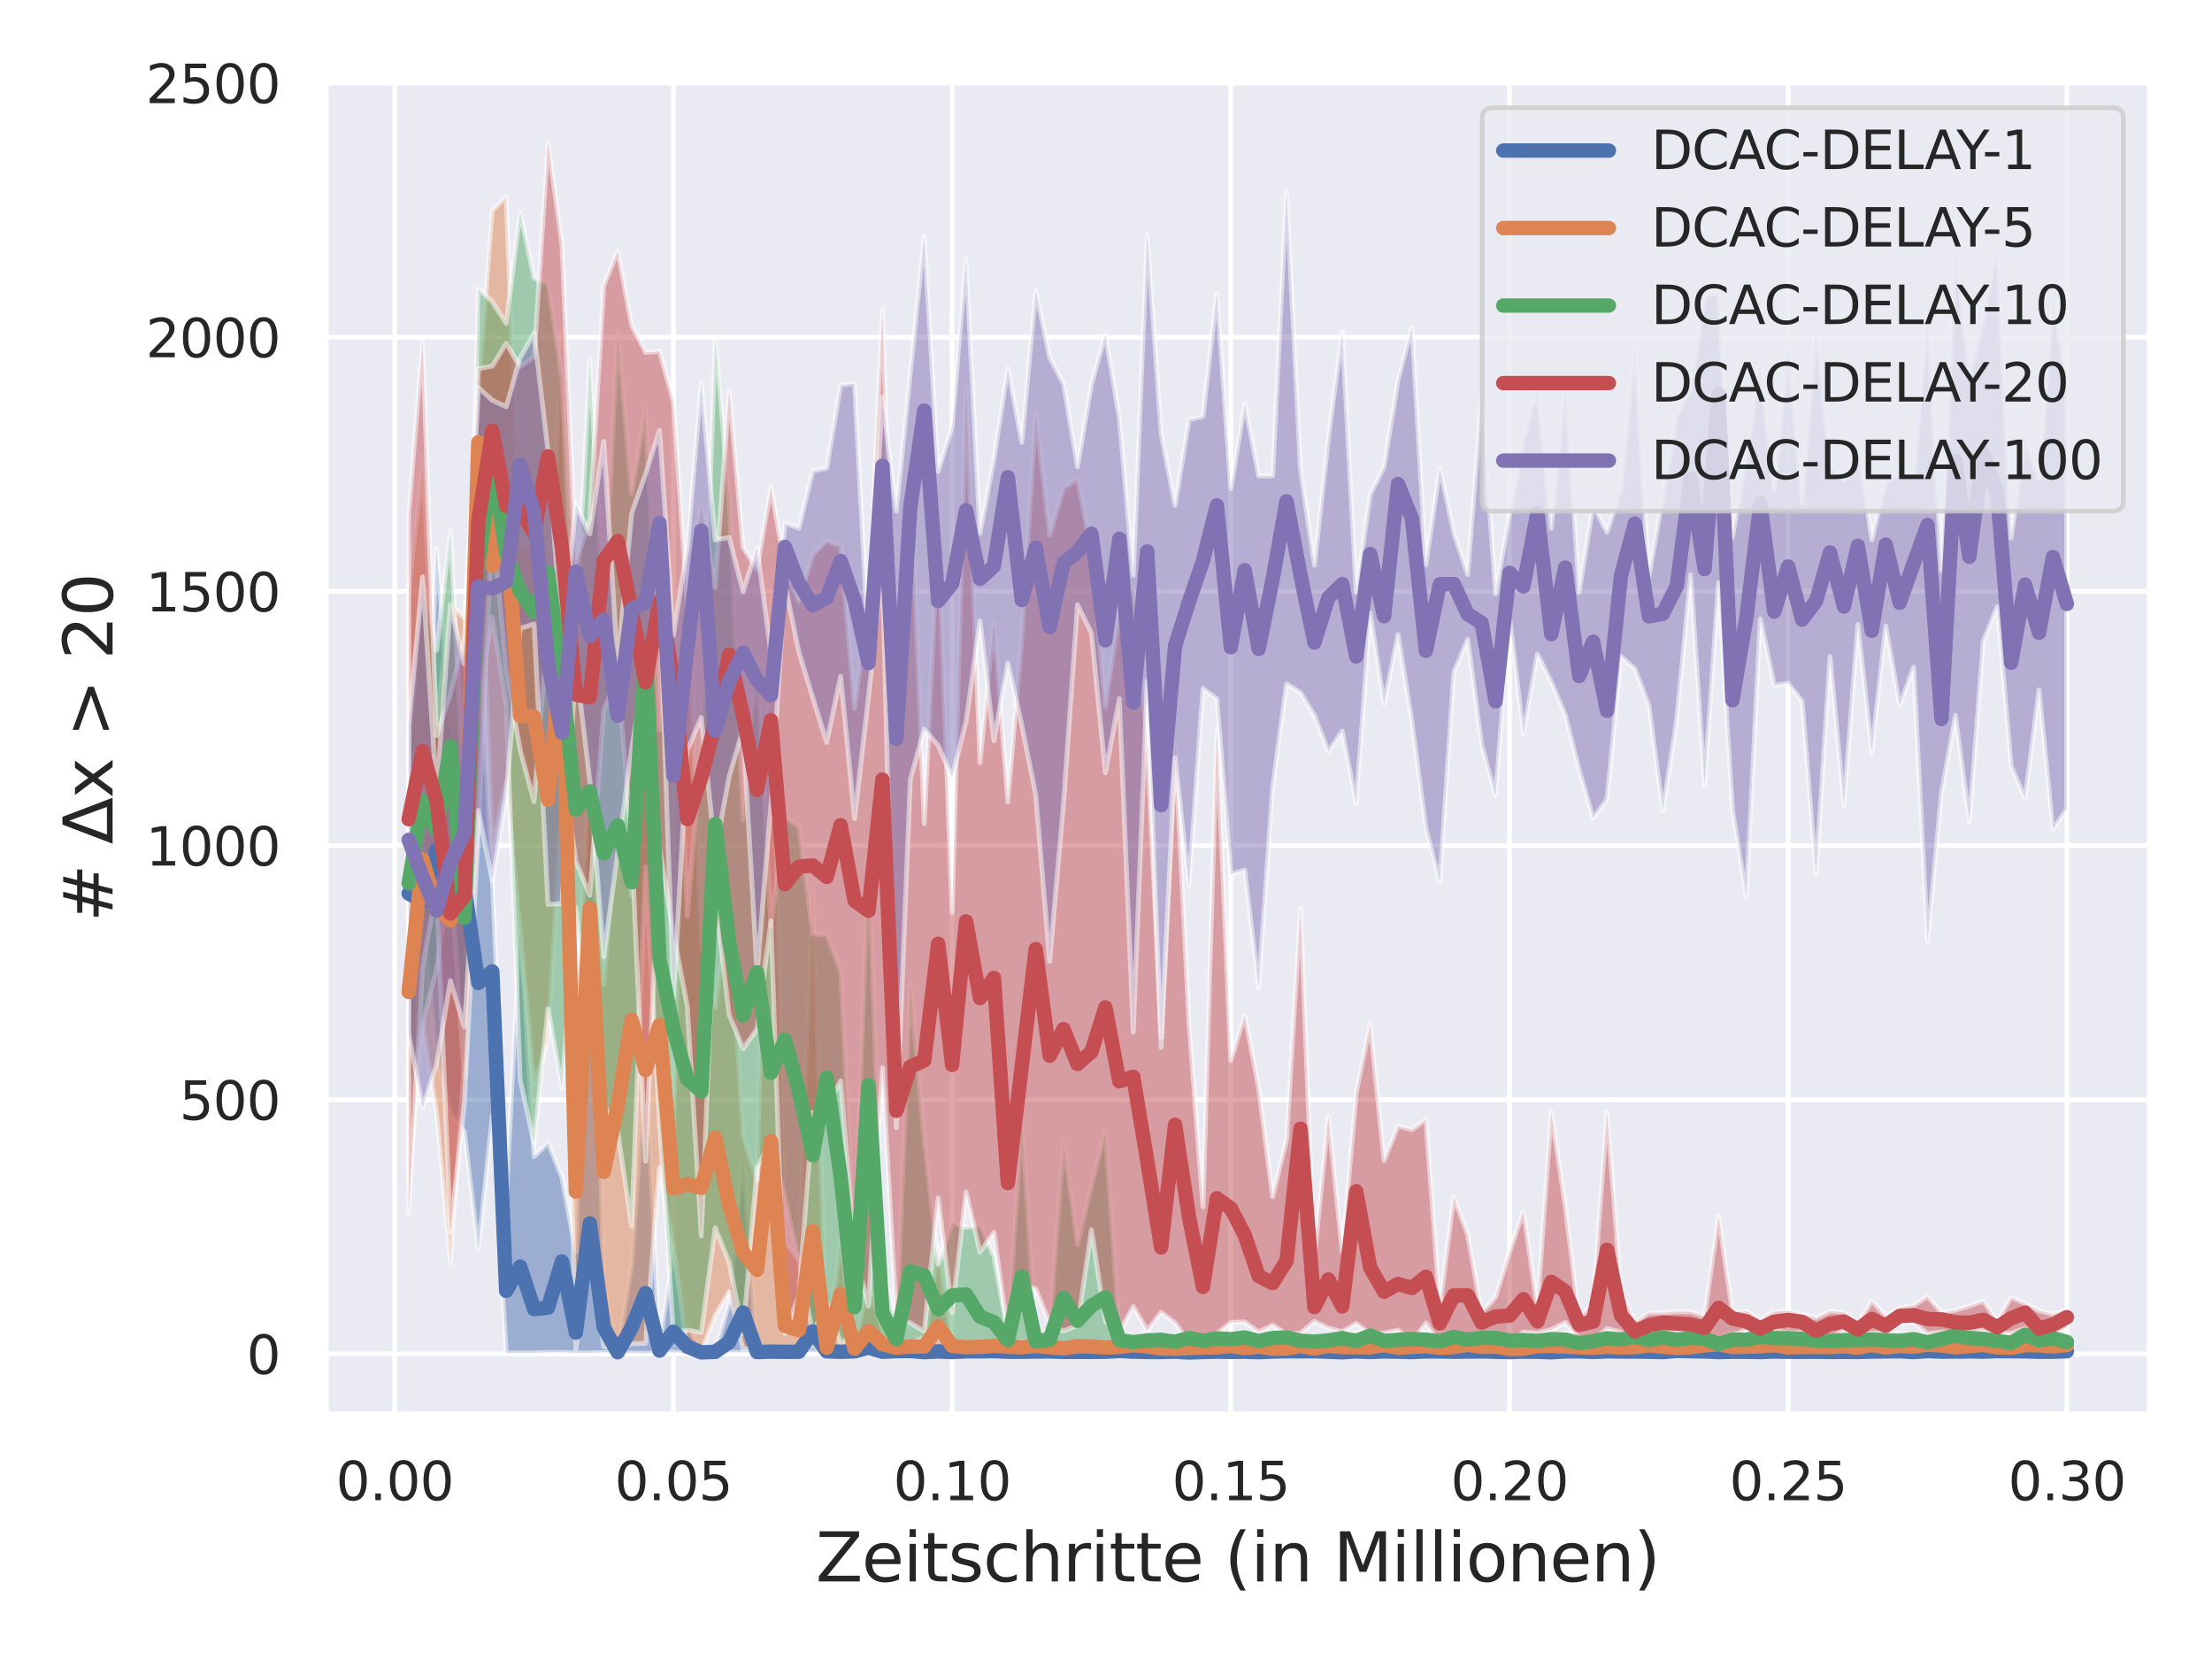<?xml version="1.0" encoding="utf-8" standalone="no"?>
<!DOCTYPE svg PUBLIC "-//W3C//DTD SVG 1.1//EN"
  "http://www.w3.org/Graphics/SVG/1.1/DTD/svg11.dtd">
<svg xmlns:xlink="http://www.w3.org/1999/xlink" width="460.8pt" height="345.6pt" viewBox="0 0 460.8 345.6" xmlns="http://www.w3.org/2000/svg" version="1.1">
 <defs>
  <style type="text/css">*{stroke-linejoin: round; stroke-linecap: butt}</style>
 </defs>
 <g id="figure_1">
  <g id="patch_1">
   <path d="M 0 345.6 
L 460.8 345.6 
L 460.8 0 
L 0 0 
z
" style="fill: #ffffff"/>
  </g>
  <g id="axes_1">
   <g id="patch_2">
    <path d="M 67.86 294.66 
L 447.84 294.66 
L 447.84 16.955 
L 67.86 16.955 
z
" style="fill: #eaeaf2"/>
   </g>
   <g id="matplotlib.axis_1">
    <g id="xtick_1">
     <g id="line2d_1">
      <path d="M 82.229 294.66 
L 82.229 16.955 
" clip-path="url(#p59953dfd47)" style="fill: none; stroke: #ffffff; stroke-linecap: round"/>
     </g>
     <g id="text_1">
      <!-- 0.00 -->
      <g style="fill: #262626" transform="translate(69.983 312.518)scale(0.11 -0.11)">
       <defs>
        <path id="DejaVuSans-30" d="M 2034 4250 
Q 1547 4250 1301 3770 
Q 1056 3291 1056 2328 
Q 1056 1369 1301 889 
Q 1547 409 2034 409 
Q 2525 409 2770 889 
Q 3016 1369 3016 2328 
Q 3016 3291 2770 3770 
Q 2525 4250 2034 4250 
z
M 2034 4750 
Q 2819 4750 3233 4129 
Q 3647 3509 3647 2328 
Q 3647 1150 3233 529 
Q 2819 -91 2034 -91 
Q 1250 -91 836 529 
Q 422 1150 422 2328 
Q 422 3509 836 4129 
Q 1250 4750 2034 4750 
z
" transform="scale(0.016)"/>
        <path id="DejaVuSans-2e" d="M 684 794 
L 1344 794 
L 1344 0 
L 684 0 
L 684 794 
z
" transform="scale(0.016)"/>
       </defs>
       <use xlink:href="#DejaVuSans-30"/>
       <use xlink:href="#DejaVuSans-2e" x="63.623"/>
       <use xlink:href="#DejaVuSans-30" x="95.41"/>
       <use xlink:href="#DejaVuSans-30" x="159.033"/>
      </g>
     </g>
    </g>
    <g id="xtick_2">
     <g id="line2d_2">
      <path d="M 140.286 294.66 
L 140.286 16.955 
" clip-path="url(#p59953dfd47)" style="fill: none; stroke: #ffffff; stroke-linecap: round"/>
     </g>
     <g id="text_2">
      <!-- 0.05 -->
      <g style="fill: #262626" transform="translate(128.039 312.518)scale(0.11 -0.11)">
       <defs>
        <path id="DejaVuSans-35" d="M 691 4666 
L 3169 4666 
L 3169 4134 
L 1269 4134 
L 1269 2991 
Q 1406 3038 1543 3061 
Q 1681 3084 1819 3084 
Q 2600 3084 3056 2656 
Q 3513 2228 3513 1497 
Q 3513 744 3044 326 
Q 2575 -91 1722 -91 
Q 1428 -91 1123 -41 
Q 819 9 494 109 
L 494 744 
Q 775 591 1075 516 
Q 1375 441 1709 441 
Q 2250 441 2565 725 
Q 2881 1009 2881 1497 
Q 2881 1984 2565 2268 
Q 2250 2553 1709 2553 
Q 1456 2553 1204 2497 
Q 953 2441 691 2322 
L 691 4666 
z
" transform="scale(0.016)"/>
       </defs>
       <use xlink:href="#DejaVuSans-30"/>
       <use xlink:href="#DejaVuSans-2e" x="63.623"/>
       <use xlink:href="#DejaVuSans-30" x="95.41"/>
       <use xlink:href="#DejaVuSans-35" x="159.033"/>
      </g>
     </g>
    </g>
    <g id="xtick_3">
     <g id="line2d_3">
      <path d="M 198.342 294.66 
L 198.342 16.955 
" clip-path="url(#p59953dfd47)" style="fill: none; stroke: #ffffff; stroke-linecap: round"/>
     </g>
     <g id="text_3">
      <!-- 0.10 -->
      <g style="fill: #262626" transform="translate(186.096 312.518)scale(0.11 -0.11)">
       <defs>
        <path id="DejaVuSans-31" d="M 794 531 
L 1825 531 
L 1825 4091 
L 703 3866 
L 703 4441 
L 1819 4666 
L 2450 4666 
L 2450 531 
L 3481 531 
L 3481 0 
L 794 0 
L 794 531 
z
" transform="scale(0.016)"/>
       </defs>
       <use xlink:href="#DejaVuSans-30"/>
       <use xlink:href="#DejaVuSans-2e" x="63.623"/>
       <use xlink:href="#DejaVuSans-31" x="95.41"/>
       <use xlink:href="#DejaVuSans-30" x="159.033"/>
      </g>
     </g>
    </g>
    <g id="xtick_4">
     <g id="line2d_4">
      <path d="M 256.399 294.66 
L 256.399 16.955 
" clip-path="url(#p59953dfd47)" style="fill: none; stroke: #ffffff; stroke-linecap: round"/>
     </g>
     <g id="text_4">
      <!-- 0.15 -->
      <g style="fill: #262626" transform="translate(244.152 312.518)scale(0.11 -0.11)">
       <use xlink:href="#DejaVuSans-30"/>
       <use xlink:href="#DejaVuSans-2e" x="63.623"/>
       <use xlink:href="#DejaVuSans-31" x="95.41"/>
       <use xlink:href="#DejaVuSans-35" x="159.033"/>
      </g>
     </g>
    </g>
    <g id="xtick_5">
     <g id="line2d_5">
      <path d="M 314.455 294.66 
L 314.455 16.955 
" clip-path="url(#p59953dfd47)" style="fill: none; stroke: #ffffff; stroke-linecap: round"/>
     </g>
     <g id="text_5">
      <!-- 0.20 -->
      <g style="fill: #262626" transform="translate(302.209 312.518)scale(0.11 -0.11)">
       <defs>
        <path id="DejaVuSans-32" d="M 1228 531 
L 3431 531 
L 3431 0 
L 469 0 
L 469 531 
Q 828 903 1448 1529 
Q 2069 2156 2228 2338 
Q 2531 2678 2651 2914 
Q 2772 3150 2772 3378 
Q 2772 3750 2511 3984 
Q 2250 4219 1831 4219 
Q 1534 4219 1204 4116 
Q 875 4013 500 3803 
L 500 4441 
Q 881 4594 1212 4672 
Q 1544 4750 1819 4750 
Q 2544 4750 2975 4387 
Q 3406 4025 3406 3419 
Q 3406 3131 3298 2873 
Q 3191 2616 2906 2266 
Q 2828 2175 2409 1742 
Q 1991 1309 1228 531 
z
" transform="scale(0.016)"/>
       </defs>
       <use xlink:href="#DejaVuSans-30"/>
       <use xlink:href="#DejaVuSans-2e" x="63.623"/>
       <use xlink:href="#DejaVuSans-32" x="95.41"/>
       <use xlink:href="#DejaVuSans-30" x="159.033"/>
      </g>
     </g>
    </g>
    <g id="xtick_6">
     <g id="line2d_6">
      <path d="M 372.512 294.66 
L 372.512 16.955 
" clip-path="url(#p59953dfd47)" style="fill: none; stroke: #ffffff; stroke-linecap: round"/>
     </g>
     <g id="text_6">
      <!-- 0.25 -->
      <g style="fill: #262626" transform="translate(360.266 312.518)scale(0.11 -0.11)">
       <use xlink:href="#DejaVuSans-30"/>
       <use xlink:href="#DejaVuSans-2e" x="63.623"/>
       <use xlink:href="#DejaVuSans-32" x="95.41"/>
       <use xlink:href="#DejaVuSans-35" x="159.033"/>
      </g>
     </g>
    </g>
    <g id="xtick_7">
     <g id="line2d_7">
      <path d="M 430.568 294.66 
L 430.568 16.955 
" clip-path="url(#p59953dfd47)" style="fill: none; stroke: #ffffff; stroke-linecap: round"/>
     </g>
     <g id="text_7">
      <!-- 0.30 -->
      <g style="fill: #262626" transform="translate(418.322 312.518)scale(0.11 -0.11)">
       <defs>
        <path id="DejaVuSans-33" d="M 2597 2516 
Q 3050 2419 3304 2112 
Q 3559 1806 3559 1356 
Q 3559 666 3084 287 
Q 2609 -91 1734 -91 
Q 1441 -91 1130 -33 
Q 819 25 488 141 
L 488 750 
Q 750 597 1062 519 
Q 1375 441 1716 441 
Q 2309 441 2620 675 
Q 2931 909 2931 1356 
Q 2931 1769 2642 2001 
Q 2353 2234 1838 2234 
L 1294 2234 
L 1294 2753 
L 1863 2753 
Q 2328 2753 2575 2939 
Q 2822 3125 2822 3475 
Q 2822 3834 2567 4026 
Q 2313 4219 1838 4219 
Q 1578 4219 1281 4162 
Q 984 4106 628 3988 
L 628 4550 
Q 988 4650 1302 4700 
Q 1616 4750 1894 4750 
Q 2613 4750 3031 4423 
Q 3450 4097 3450 3541 
Q 3450 3153 3228 2886 
Q 3006 2619 2597 2516 
z
" transform="scale(0.016)"/>
       </defs>
       <use xlink:href="#DejaVuSans-30"/>
       <use xlink:href="#DejaVuSans-2e" x="63.623"/>
       <use xlink:href="#DejaVuSans-33" x="95.41"/>
       <use xlink:href="#DejaVuSans-30" x="159.033"/>
      </g>
     </g>
    </g>
    <g id="text_8">
     <!-- Zeitschritte (in Millionen) -->
     <g style="fill: #262626" transform="translate(169.935 329.444)scale(0.14 -0.14)">
      <defs>
       <path id="DejaVuSans-5a" d="M 359 4666 
L 4025 4666 
L 4025 4184 
L 1075 531 
L 4097 531 
L 4097 0 
L 288 0 
L 288 481 
L 3238 4134 
L 359 4134 
L 359 4666 
z
" transform="scale(0.016)"/>
       <path id="DejaVuSans-65" d="M 3597 1894 
L 3597 1613 
L 953 1613 
Q 991 1019 1311 708 
Q 1631 397 2203 397 
Q 2534 397 2845 478 
Q 3156 559 3463 722 
L 3463 178 
Q 3153 47 2828 -22 
Q 2503 -91 2169 -91 
Q 1331 -91 842 396 
Q 353 884 353 1716 
Q 353 2575 817 3079 
Q 1281 3584 2069 3584 
Q 2775 3584 3186 3129 
Q 3597 2675 3597 1894 
z
M 3022 2063 
Q 3016 2534 2758 2815 
Q 2500 3097 2075 3097 
Q 1594 3097 1305 2825 
Q 1016 2553 972 2059 
L 3022 2063 
z
" transform="scale(0.016)"/>
       <path id="DejaVuSans-69" d="M 603 3500 
L 1178 3500 
L 1178 0 
L 603 0 
L 603 3500 
z
M 603 4863 
L 1178 4863 
L 1178 4134 
L 603 4134 
L 603 4863 
z
" transform="scale(0.016)"/>
       <path id="DejaVuSans-74" d="M 1172 4494 
L 1172 3500 
L 2356 3500 
L 2356 3053 
L 1172 3053 
L 1172 1153 
Q 1172 725 1289 603 
Q 1406 481 1766 481 
L 2356 481 
L 2356 0 
L 1766 0 
Q 1100 0 847 248 
Q 594 497 594 1153 
L 594 3053 
L 172 3053 
L 172 3500 
L 594 3500 
L 594 4494 
L 1172 4494 
z
" transform="scale(0.016)"/>
       <path id="DejaVuSans-73" d="M 2834 3397 
L 2834 2853 
Q 2591 2978 2328 3040 
Q 2066 3103 1784 3103 
Q 1356 3103 1142 2972 
Q 928 2841 928 2578 
Q 928 2378 1081 2264 
Q 1234 2150 1697 2047 
L 1894 2003 
Q 2506 1872 2764 1633 
Q 3022 1394 3022 966 
Q 3022 478 2636 193 
Q 2250 -91 1575 -91 
Q 1294 -91 989 -36 
Q 684 19 347 128 
L 347 722 
Q 666 556 975 473 
Q 1284 391 1588 391 
Q 1994 391 2212 530 
Q 2431 669 2431 922 
Q 2431 1156 2273 1281 
Q 2116 1406 1581 1522 
L 1381 1569 
Q 847 1681 609 1914 
Q 372 2147 372 2553 
Q 372 3047 722 3315 
Q 1072 3584 1716 3584 
Q 2034 3584 2315 3537 
Q 2597 3491 2834 3397 
z
" transform="scale(0.016)"/>
       <path id="DejaVuSans-63" d="M 3122 3366 
L 3122 2828 
Q 2878 2963 2633 3030 
Q 2388 3097 2138 3097 
Q 1578 3097 1268 2742 
Q 959 2388 959 1747 
Q 959 1106 1268 751 
Q 1578 397 2138 397 
Q 2388 397 2633 464 
Q 2878 531 3122 666 
L 3122 134 
Q 2881 22 2623 -34 
Q 2366 -91 2075 -91 
Q 1284 -91 818 406 
Q 353 903 353 1747 
Q 353 2603 823 3093 
Q 1294 3584 2113 3584 
Q 2378 3584 2631 3529 
Q 2884 3475 3122 3366 
z
" transform="scale(0.016)"/>
       <path id="DejaVuSans-68" d="M 3513 2113 
L 3513 0 
L 2938 0 
L 2938 2094 
Q 2938 2591 2744 2837 
Q 2550 3084 2163 3084 
Q 1697 3084 1428 2787 
Q 1159 2491 1159 1978 
L 1159 0 
L 581 0 
L 581 4863 
L 1159 4863 
L 1159 2956 
Q 1366 3272 1645 3428 
Q 1925 3584 2291 3584 
Q 2894 3584 3203 3211 
Q 3513 2838 3513 2113 
z
" transform="scale(0.016)"/>
       <path id="DejaVuSans-72" d="M 2631 2963 
Q 2534 3019 2420 3045 
Q 2306 3072 2169 3072 
Q 1681 3072 1420 2755 
Q 1159 2438 1159 1844 
L 1159 0 
L 581 0 
L 581 3500 
L 1159 3500 
L 1159 2956 
Q 1341 3275 1631 3429 
Q 1922 3584 2338 3584 
Q 2397 3584 2469 3576 
Q 2541 3569 2628 3553 
L 2631 2963 
z
" transform="scale(0.016)"/>
       <path id="DejaVuSans-20" transform="scale(0.016)"/>
       <path id="DejaVuSans-28" d="M 1984 4856 
Q 1566 4138 1362 3434 
Q 1159 2731 1159 2009 
Q 1159 1288 1364 580 
Q 1569 -128 1984 -844 
L 1484 -844 
Q 1016 -109 783 600 
Q 550 1309 550 2009 
Q 550 2706 781 3412 
Q 1013 4119 1484 4856 
L 1984 4856 
z
" transform="scale(0.016)"/>
       <path id="DejaVuSans-6e" d="M 3513 2113 
L 3513 0 
L 2938 0 
L 2938 2094 
Q 2938 2591 2744 2837 
Q 2550 3084 2163 3084 
Q 1697 3084 1428 2787 
Q 1159 2491 1159 1978 
L 1159 0 
L 581 0 
L 581 3500 
L 1159 3500 
L 1159 2956 
Q 1366 3272 1645 3428 
Q 1925 3584 2291 3584 
Q 2894 3584 3203 3211 
Q 3513 2838 3513 2113 
z
" transform="scale(0.016)"/>
       <path id="DejaVuSans-4d" d="M 628 4666 
L 1569 4666 
L 2759 1491 
L 3956 4666 
L 4897 4666 
L 4897 0 
L 4281 0 
L 4281 4097 
L 3078 897 
L 2444 897 
L 1241 4097 
L 1241 0 
L 628 0 
L 628 4666 
z
" transform="scale(0.016)"/>
       <path id="DejaVuSans-6c" d="M 603 4863 
L 1178 4863 
L 1178 0 
L 603 0 
L 603 4863 
z
" transform="scale(0.016)"/>
       <path id="DejaVuSans-6f" d="M 1959 3097 
Q 1497 3097 1228 2736 
Q 959 2375 959 1747 
Q 959 1119 1226 758 
Q 1494 397 1959 397 
Q 2419 397 2687 759 
Q 2956 1122 2956 1747 
Q 2956 2369 2687 2733 
Q 2419 3097 1959 3097 
z
M 1959 3584 
Q 2709 3584 3137 3096 
Q 3566 2609 3566 1747 
Q 3566 888 3137 398 
Q 2709 -91 1959 -91 
Q 1206 -91 779 398 
Q 353 888 353 1747 
Q 353 2609 779 3096 
Q 1206 3584 1959 3584 
z
" transform="scale(0.016)"/>
       <path id="DejaVuSans-29" d="M 513 4856 
L 1013 4856 
Q 1481 4119 1714 3412 
Q 1947 2706 1947 2009 
Q 1947 1309 1714 600 
Q 1481 -109 1013 -844 
L 513 -844 
Q 928 -128 1133 580 
Q 1338 1288 1338 2009 
Q 1338 2731 1133 3434 
Q 928 4138 513 4856 
z
" transform="scale(0.016)"/>
      </defs>
      <use xlink:href="#DejaVuSans-5a"/>
      <use xlink:href="#DejaVuSans-65" x="68.506"/>
      <use xlink:href="#DejaVuSans-69" x="130.029"/>
      <use xlink:href="#DejaVuSans-74" x="157.812"/>
      <use xlink:href="#DejaVuSans-73" x="197.021"/>
      <use xlink:href="#DejaVuSans-63" x="249.121"/>
      <use xlink:href="#DejaVuSans-68" x="304.102"/>
      <use xlink:href="#DejaVuSans-72" x="367.48"/>
      <use xlink:href="#DejaVuSans-69" x="408.594"/>
      <use xlink:href="#DejaVuSans-74" x="436.377"/>
      <use xlink:href="#DejaVuSans-74" x="475.586"/>
      <use xlink:href="#DejaVuSans-65" x="514.795"/>
      <use xlink:href="#DejaVuSans-20" x="576.318"/>
      <use xlink:href="#DejaVuSans-28" x="608.105"/>
      <use xlink:href="#DejaVuSans-69" x="647.119"/>
      <use xlink:href="#DejaVuSans-6e" x="674.902"/>
      <use xlink:href="#DejaVuSans-20" x="738.281"/>
      <use xlink:href="#DejaVuSans-4d" x="770.068"/>
      <use xlink:href="#DejaVuSans-69" x="856.348"/>
      <use xlink:href="#DejaVuSans-6c" x="884.131"/>
      <use xlink:href="#DejaVuSans-6c" x="911.914"/>
      <use xlink:href="#DejaVuSans-69" x="939.697"/>
      <use xlink:href="#DejaVuSans-6f" x="967.48"/>
      <use xlink:href="#DejaVuSans-6e" x="1028.662"/>
      <use xlink:href="#DejaVuSans-65" x="1092.041"/>
      <use xlink:href="#DejaVuSans-6e" x="1153.564"/>
      <use xlink:href="#DejaVuSans-29" x="1216.943"/>
     </g>
    </g>
   </g>
   <g id="matplotlib.axis_2">
    <g id="ytick_1">
     <g id="line2d_8">
      <path d="M 67.86 282.037 
L 447.84 282.037 
" clip-path="url(#p59953dfd47)" style="fill: none; stroke: #ffffff; stroke-linecap: round"/>
     </g>
     <g id="text_9">
      <!-- 0 -->
      <g style="fill: #262626" transform="translate(51.361 286.216)scale(0.11 -0.11)">
       <use xlink:href="#DejaVuSans-30"/>
      </g>
     </g>
    </g>
    <g id="ytick_2">
     <g id="line2d_9">
      <path d="M 67.86 229.088 
L 447.84 229.088 
" clip-path="url(#p59953dfd47)" style="fill: none; stroke: #ffffff; stroke-linecap: round"/>
     </g>
     <g id="text_10">
      <!-- 500 -->
      <g style="fill: #262626" transform="translate(37.364 233.268)scale(0.11 -0.11)">
       <use xlink:href="#DejaVuSans-35"/>
       <use xlink:href="#DejaVuSans-30" x="63.623"/>
       <use xlink:href="#DejaVuSans-30" x="127.246"/>
      </g>
     </g>
    </g>
    <g id="ytick_3">
     <g id="line2d_10">
      <path d="M 67.86 176.14 
L 447.84 176.14 
" clip-path="url(#p59953dfd47)" style="fill: none; stroke: #ffffff; stroke-linecap: round"/>
     </g>
     <g id="text_11">
      <!-- 1000 -->
      <g style="fill: #262626" transform="translate(30.365 180.319)scale(0.11 -0.11)">
       <use xlink:href="#DejaVuSans-31"/>
       <use xlink:href="#DejaVuSans-30" x="63.623"/>
       <use xlink:href="#DejaVuSans-30" x="127.246"/>
       <use xlink:href="#DejaVuSans-30" x="190.869"/>
      </g>
     </g>
    </g>
    <g id="ytick_4">
     <g id="line2d_11">
      <path d="M 67.86 123.191 
L 447.84 123.191 
" clip-path="url(#p59953dfd47)" style="fill: none; stroke: #ffffff; stroke-linecap: round"/>
     </g>
     <g id="text_12">
      <!-- 1500 -->
      <g style="fill: #262626" transform="translate(30.365 127.37)scale(0.11 -0.11)">
       <use xlink:href="#DejaVuSans-31"/>
       <use xlink:href="#DejaVuSans-35" x="63.623"/>
       <use xlink:href="#DejaVuSans-30" x="127.246"/>
       <use xlink:href="#DejaVuSans-30" x="190.869"/>
      </g>
     </g>
    </g>
    <g id="ytick_5">
     <g id="line2d_12">
      <path d="M 67.86 70.243 
L 447.84 70.243 
" clip-path="url(#p59953dfd47)" style="fill: none; stroke: #ffffff; stroke-linecap: round"/>
     </g>
     <g id="text_13">
      <!-- 2000 -->
      <g style="fill: #262626" transform="translate(30.365 74.422)scale(0.11 -0.11)">
       <use xlink:href="#DejaVuSans-32"/>
       <use xlink:href="#DejaVuSans-30" x="63.623"/>
       <use xlink:href="#DejaVuSans-30" x="127.246"/>
       <use xlink:href="#DejaVuSans-30" x="190.869"/>
      </g>
     </g>
    </g>
    <g id="ytick_6">
     <g id="line2d_13">
      <path d="M 67.86 17.294 
L 447.84 17.294 
" clip-path="url(#p59953dfd47)" style="fill: none; stroke: #ffffff; stroke-linecap: round"/>
     </g>
     <g id="text_14">
      <!-- 2500 -->
      <g style="fill: #262626" transform="translate(30.365 21.473)scale(0.11 -0.11)">
       <use xlink:href="#DejaVuSans-32"/>
       <use xlink:href="#DejaVuSans-35" x="63.623"/>
       <use xlink:href="#DejaVuSans-30" x="127.246"/>
       <use xlink:href="#DejaVuSans-30" x="190.869"/>
      </g>
     </g>
    </g>
    <g id="text_15">
     <!-- # Δx &gt; 20 -->
     <g style="fill: #262626" transform="translate(23.453 192.052)rotate(-90)scale(0.14 -0.14)">
      <defs>
       <path id="DejaVuSans-23" d="M 3272 2816 
L 2363 2816 
L 2100 1772 
L 3016 1772 
L 3272 2816 
z
M 2803 4594 
L 2478 3297 
L 3391 3297 
L 3719 4594 
L 4219 4594 
L 3897 3297 
L 4872 3297 
L 4872 2816 
L 3775 2816 
L 3519 1772 
L 4513 1772 
L 4513 1294 
L 3397 1294 
L 3072 0 
L 2572 0 
L 2894 1294 
L 1978 1294 
L 1656 0 
L 1153 0 
L 1478 1294 
L 494 1294 
L 494 1772 
L 1594 1772 
L 1856 2816 
L 850 2816 
L 850 3297 
L 1978 3297 
L 2297 4594 
L 2803 4594 
z
" transform="scale(0.016)"/>
       <path id="DejaVuSans-394" d="M 2188 4044 
L 906 525 
L 3472 525 
L 2188 4044 
z
M 50 0 
L 1831 4666 
L 2547 4666 
L 4325 0 
L 50 0 
z
" transform="scale(0.016)"/>
       <path id="DejaVuSans-78" d="M 3513 3500 
L 2247 1797 
L 3578 0 
L 2900 0 
L 1881 1375 
L 863 0 
L 184 0 
L 1544 1831 
L 300 3500 
L 978 3500 
L 1906 2253 
L 2834 3500 
L 3513 3500 
z
" transform="scale(0.016)"/>
       <path id="DejaVuSans-3e" d="M 678 3150 
L 678 3719 
L 4684 2266 
L 4684 1747 
L 678 294 
L 678 863 
L 3897 2003 
L 678 3150 
z
" transform="scale(0.016)"/>
      </defs>
      <use xlink:href="#DejaVuSans-23"/>
      <use xlink:href="#DejaVuSans-20" x="83.789"/>
      <use xlink:href="#DejaVuSans-394" x="115.576"/>
      <use xlink:href="#DejaVuSans-78" x="183.984"/>
      <use xlink:href="#DejaVuSans-20" x="243.164"/>
      <use xlink:href="#DejaVuSans-3e" x="274.951"/>
      <use xlink:href="#DejaVuSans-20" x="358.74"/>
      <use xlink:href="#DejaVuSans-32" x="390.527"/>
      <use xlink:href="#DejaVuSans-30" x="454.15"/>
     </g>
    </g>
   </g>
   <g id="PolyCollection_1">
    <defs>
     <path id="m82d040270a" d="M 85.132 -118.524 
L 85.132 -194.346 
L 88.035 -160.035 
L 90.937 -231.41 
L 93.84 -194.558 
L 96.743 -184.286 
L 99.646 -214.89 
L 102.549 -162.894 
L 105.452 -95.438 
L 108.354 -153.364 
L 111.257 -104.651 
L 114.16 -107.51 
L 117.063 -100.309 
L 119.966 -84.742 
L 122.869 -192.969 
L 125.771 -78.283 
L 128.674 -64.092 
L 131.577 -82.095 
L 134.48 -125.407 
L 137.383 -65.257 
L 140.286 -85.272 
L 143.188 -69.599 
L 146.091 -63.987 
L 148.994 -64.198 
L 151.897 -74.153 
L 154.8 -104.863 
L 157.702 -64.092 
L 160.605 -64.092 
L 163.508 -64.092 
L 166.411 -64.198 
L 169.314 -84.848 
L 172.217 -64.198 
L 175.119 -64.198 
L 178.022 -64.198 
L 180.925 -68.117 
L 183.828 -64.092 
L 186.731 -64.41 
L 189.634 -64.304 
L 192.536 -64.092 
L 195.439 -64.304 
L 198.342 -64.092 
L 201.245 -64.41 
L 204.148 -64.304 
L 207.051 -64.304 
L 209.953 -64.092 
L 212.856 -64.092 
L 215.759 -64.198 
L 218.662 -64.198 
L 221.565 -64.092 
L 224.467 -64.092 
L 227.37 -64.092 
L 230.273 -64.198 
L 233.176 -64.622 
L 236.079 -64.198 
L 238.982 -63.987 
L 241.884 -64.092 
L 244.787 -64.198 
L 247.69 -63.987 
L 250.593 -63.987 
L 253.496 -64.198 
L 256.399 -64.092 
L 259.301 -64.198 
L 262.204 -63.987 
L 265.107 -64.198 
L 268.01 -64.304 
L 270.913 -64.304 
L 273.816 -64.304 
L 276.718 -64.092 
L 279.621 -64.092 
L 282.524 -64.198 
L 285.427 -64.092 
L 288.33 -64.198 
L 291.233 -64.198 
L 294.135 -63.987 
L 297.038 -64.304 
L 299.941 -64.304 
L 302.844 -64.198 
L 305.747 -64.198 
L 308.649 -64.092 
L 311.552 -64.198 
L 314.455 -64.092 
L 317.358 -64.092 
L 320.261 -64.198 
L 323.164 -63.987 
L 326.066 -64.304 
L 328.969 -64.198 
L 331.872 -64.092 
L 334.775 -64.304 
L 337.678 -64.304 
L 340.581 -64.304 
L 343.483 -64.092 
L 346.386 -64.198 
L 349.289 -64.41 
L 352.192 -64.198 
L 355.095 -64.304 
L 357.998 -64.092 
L 360.9 -64.092 
L 363.803 -64.092 
L 366.706 -64.092 
L 369.609 -64.198 
L 372.512 -64.092 
L 375.414 -64.198 
L 378.317 -64.092 
L 381.22 -64.198 
L 384.123 -64.092 
L 387.026 -64.198 
L 389.929 -64.198 
L 392.831 -64.198 
L 395.734 -64.41 
L 398.637 -64.092 
L 401.54 -64.304 
L 404.443 -64.198 
L 407.346 -64.198 
L 410.248 -64.516 
L 413.151 -64.198 
L 416.054 -64.41 
L 418.957 -64.516 
L 421.86 -64.198 
L 424.763 -64.304 
L 427.665 -64.198 
L 430.568 -64.304 
L 430.568 -63.987 
L 430.568 -63.987 
L 427.665 -63.881 
L 424.763 -63.775 
L 421.86 -63.881 
L 418.957 -63.881 
L 416.054 -63.881 
L 413.151 -63.881 
L 410.248 -63.775 
L 407.346 -63.987 
L 404.443 -63.881 
L 401.54 -63.987 
L 398.637 -63.775 
L 395.734 -63.881 
L 392.831 -63.881 
L 389.929 -63.881 
L 387.026 -63.775 
L 384.123 -63.881 
L 381.22 -63.775 
L 378.317 -63.881 
L 375.414 -63.775 
L 372.512 -63.987 
L 369.609 -63.881 
L 366.706 -63.775 
L 363.803 -63.881 
L 360.9 -63.881 
L 357.998 -63.775 
L 355.095 -63.987 
L 352.192 -63.881 
L 349.289 -63.987 
L 346.386 -63.775 
L 343.483 -63.987 
L 340.581 -63.775 
L 337.678 -63.881 
L 334.775 -63.881 
L 331.872 -63.775 
L 328.969 -63.987 
L 326.066 -63.881 
L 323.164 -63.775 
L 320.261 -63.881 
L 317.358 -63.881 
L 314.455 -63.669 
L 311.552 -63.881 
L 308.649 -63.987 
L 305.747 -63.987 
L 302.844 -63.881 
L 299.941 -63.987 
L 297.038 -63.881 
L 294.135 -63.775 
L 291.233 -63.881 
L 288.33 -63.881 
L 285.427 -63.881 
L 282.524 -63.987 
L 279.621 -63.563 
L 276.718 -63.881 
L 273.816 -63.881 
L 270.913 -63.987 
L 268.01 -63.881 
L 265.107 -63.881 
L 262.204 -63.881 
L 259.301 -63.775 
L 256.399 -63.881 
L 253.496 -63.775 
L 250.593 -63.881 
L 247.69 -63.775 
L 244.787 -63.881 
L 241.884 -63.881 
L 238.982 -63.881 
L 236.079 -63.881 
L 233.176 -63.881 
L 230.273 -63.881 
L 227.37 -63.881 
L 224.467 -63.881 
L 221.565 -63.775 
L 218.662 -63.881 
L 215.759 -63.987 
L 212.856 -63.881 
L 209.953 -63.987 
L 207.051 -64.092 
L 204.148 -63.987 
L 201.245 -63.881 
L 198.342 -63.881 
L 195.439 -63.881 
L 192.536 -63.775 
L 189.634 -64.092 
L 186.731 -63.987 
L 183.828 -63.881 
L 180.925 -63.881 
L 178.022 -63.987 
L 175.119 -63.881 
L 172.217 -63.987 
L 169.314 -63.987 
L 166.411 -63.881 
L 163.508 -63.881 
L 160.605 -63.987 
L 157.702 -63.881 
L 154.8 -63.881 
L 151.897 -63.881 
L 148.994 -63.775 
L 146.091 -63.775 
L 143.188 -63.775 
L 140.286 -63.881 
L 137.383 -63.881 
L 134.48 -63.669 
L 131.577 -63.775 
L 128.674 -63.775 
L 125.771 -63.881 
L 122.869 -63.775 
L 119.966 -63.775 
L 117.063 -63.881 
L 114.16 -63.881 
L 111.257 -63.775 
L 108.354 -63.775 
L 105.452 -63.775 
L 102.549 -113.123 
L 99.646 -85.166 
L 96.743 -109.84 
L 93.84 -113.864 
L 90.937 -126.042 
L 88.035 -156.435 
L 85.132 -118.524 
z
" style="stroke: #ffffff; stroke-opacity: 0.5"/>
    </defs>
    <g clip-path="url(#p59953dfd47)">
     <use xlink:href="#m82d040270a" x="0" y="345.6" style="fill: #4c72b0; fill-opacity: 0.5; stroke: #ffffff; stroke-opacity: 0.5"/>
    </g>
   </g>
   <g id="PolyCollection_2">
    <defs>
     <path id="m5623f550c4" d="M 85.132 -98.615 
L 85.132 -222.197 
L 88.035 -248.883 
L 90.937 -194.664 
L 93.84 -219.973 
L 96.743 -216.796 
L 99.646 -264.344 
L 102.549 -301.726 
L 105.452 -304.585 
L 108.354 -231.728 
L 111.257 -231.092 
L 114.16 -209.172 
L 117.063 -277.581 
L 119.966 -133.879 
L 122.869 -186.192 
L 125.771 -140.55 
L 128.674 -176.449 
L 131.577 -158.976 
L 134.48 -200.064 
L 137.383 -154.211 
L 140.286 -108.993 
L 143.188 -226.962 
L 146.091 -148.704 
L 148.994 -135.785 
L 151.897 -157.07 
L 154.8 -108.887 
L 157.702 -99.78 
L 160.605 -221.244 
L 163.508 -86.86 
L 166.411 -83.048 
L 169.314 -160.353 
L 172.217 -65.363 
L 175.119 -87.072 
L 178.022 -65.257 
L 180.925 -78.389 
L 183.828 -68.328 
L 186.731 -65.257 
L 189.634 -65.363 
L 192.536 -65.681 
L 195.439 -86.013 
L 198.342 -65.787 
L 201.245 -65.363 
L 204.148 -66.316 
L 207.051 -65.363 
L 209.953 -65.469 
L 212.856 -65.787 
L 215.759 -65.257 
L 218.662 -65.469 
L 221.565 -65.257 
L 224.467 -65.363 
L 227.37 -65.363 
L 230.273 -65.787 
L 233.176 -65.363 
L 236.079 -66.316 
L 238.982 -65.787 
L 241.884 -65.151 
L 244.787 -65.257 
L 247.69 -65.787 
L 250.593 -65.363 
L 253.496 -65.151 
L 256.399 -65.893 
L 259.301 -65.893 
L 262.204 -65.787 
L 265.107 -64.834 
L 268.01 -65.257 
L 270.913 -65.893 
L 273.816 -65.151 
L 276.718 -65.787 
L 279.621 -65.363 
L 282.524 -65.469 
L 285.427 -65.363 
L 288.33 -66.316 
L 291.233 -65.787 
L 294.135 -65.681 
L 297.038 -65.681 
L 299.941 -65.893 
L 302.844 -65.363 
L 305.747 -65.999 
L 308.649 -65.363 
L 311.552 -65.257 
L 314.455 -64.834 
L 317.358 -64.834 
L 320.261 -65.363 
L 323.164 -65.999 
L 326.066 -65.787 
L 328.969 -65.893 
L 331.872 -65.681 
L 334.775 -65.787 
L 337.678 -65.363 
L 340.581 -65.257 
L 343.483 -65.999 
L 346.386 -65.257 
L 349.289 -65.363 
L 352.192 -65.681 
L 355.095 -65.893 
L 357.998 -66.634 
L 360.9 -65.999 
L 363.803 -65.681 
L 366.706 -65.363 
L 369.609 -65.469 
L 372.512 -65.893 
L 375.414 -65.363 
L 378.317 -65.575 
L 381.22 -65.151 
L 384.123 -65.999 
L 387.026 -65.787 
L 389.929 -65.681 
L 392.831 -65.257 
L 395.734 -65.363 
L 398.637 -65.999 
L 401.54 -66.316 
L 404.443 -65.469 
L 407.346 -65.363 
L 410.248 -65.575 
L 413.151 -65.893 
L 416.054 -65.363 
L 418.957 -65.257 
L 421.86 -66.316 
L 424.763 -65.999 
L 427.665 -65.999 
L 430.568 -65.787 
L 430.568 -64.834 
L 430.568 -64.834 
L 427.665 -64.092 
L 424.763 -64.728 
L 421.86 -64.622 
L 418.957 -64.622 
L 416.054 -64.304 
L 413.151 -64.834 
L 410.248 -64.622 
L 407.346 -64.728 
L 404.443 -65.151 
L 401.54 -64.728 
L 398.637 -64.198 
L 395.734 -64.834 
L 392.831 -64.622 
L 389.929 -65.257 
L 387.026 -64.198 
L 384.123 -64.622 
L 381.22 -64.728 
L 378.317 -64.622 
L 375.414 -64.622 
L 372.512 -64.304 
L 369.609 -65.257 
L 366.706 -64.622 
L 363.803 -64.41 
L 360.9 -64.304 
L 357.998 -64.728 
L 355.095 -64.728 
L 352.192 -64.198 
L 349.289 -64.198 
L 346.386 -64.622 
L 343.483 -64.728 
L 340.581 -64.622 
L 337.678 -63.775 
L 334.775 -64.622 
L 331.872 -63.563 
L 328.969 -64.092 
L 326.066 -64.728 
L 323.164 -64.834 
L 320.261 -64.834 
L 317.358 -64.198 
L 314.455 -64.092 
L 311.552 -64.622 
L 308.649 -64.516 
L 305.747 -64.728 
L 302.844 -64.622 
L 299.941 -64.092 
L 297.038 -64.834 
L 294.135 -64.622 
L 291.233 -64.092 
L 288.33 -64.728 
L 285.427 -64.622 
L 282.524 -64.622 
L 279.621 -64.622 
L 276.718 -64.834 
L 273.816 -64.092 
L 270.913 -64.198 
L 268.01 -64.092 
L 265.107 -64.198 
L 262.204 -64.622 
L 259.301 -64.092 
L 256.399 -64.622 
L 253.496 -64.728 
L 250.593 -64.198 
L 247.69 -64.092 
L 244.787 -64.092 
L 241.884 -64.092 
L 238.982 -64.622 
L 236.079 -64.622 
L 233.176 -64.622 
L 230.273 -64.092 
L 227.37 -64.622 
L 224.467 -64.728 
L 221.565 -64.198 
L 218.662 -64.622 
L 215.759 -65.151 
L 212.856 -64.622 
L 209.953 -64.728 
L 207.051 -65.151 
L 204.148 -64.198 
L 201.245 -64.728 
L 198.342 -64.834 
L 195.439 -64.304 
L 192.536 -64.728 
L 189.634 -64.728 
L 186.731 -64.304 
L 183.828 -64.198 
L 180.925 -64.092 
L 178.022 -64.092 
L 175.119 -64.728 
L 172.217 -64.304 
L 169.314 -65.257 
L 166.411 -64.728 
L 163.508 -64.622 
L 160.605 -64.728 
L 157.702 -65.151 
L 154.8 -64.516 
L 151.897 -76.588 
L 148.994 -71.611 
L 146.091 -64.092 
L 143.188 -64.198 
L 140.286 -85.484 
L 137.383 -102.427 
L 134.48 -65.787 
L 131.577 -65.681 
L 128.674 -64.41 
L 125.771 -65.151 
L 122.869 -85.166 
L 119.966 -64.622 
L 117.063 -177.614 
L 114.16 -128.796 
L 111.257 -119.688 
L 108.354 -151.352 
L 105.452 -183.015 
L 102.549 -168.931 
L 99.646 -244.859 
L 96.743 -124.454 
L 93.84 -82.413 
L 90.937 -113.652 
L 88.035 -132.396 
L 85.132 -98.615 
z
" style="stroke: #ffffff; stroke-opacity: 0.5"/>
    </defs>
    <g clip-path="url(#p59953dfd47)">
     <use xlink:href="#m5623f550c4" x="0" y="345.6" style="fill: #dd8452; fill-opacity: 0.5; stroke: #ffffff; stroke-opacity: 0.5"/>
    </g>
   </g>
   <g id="PolyCollection_3">
    <defs>
     <path id="m96929a2d6e" d="M 85.132 -114.076 
L 85.132 -189.581 
L 88.035 -224.95 
L 90.937 -210.125 
L 93.84 -235.116 
L 96.743 -177.614 
L 99.646 -285.418 
L 102.549 -282.77 
L 105.452 -278.216 
L 108.354 -301.408 
L 111.257 -287.641 
L 114.16 -286.582 
L 117.063 -266.885 
L 119.966 -214.043 
L 122.869 -270.804 
L 125.771 -217.643 
L 128.674 -276.204 
L 131.577 -242.741 
L 134.48 -260.426 
L 137.383 -193.499 
L 140.286 -223.256 
L 143.188 -154.74 
L 146.091 -190.428 
L 148.994 -275.357 
L 151.897 -241.682 
L 154.8 -174.755 
L 157.702 -207.583 
L 160.605 -152.728 
L 163.508 -175.39 
L 166.411 -173.484 
L 169.314 -151.034 
L 172.217 -150.822 
L 175.119 -143.304 
L 178.022 -85.378 
L 180.925 -167.448 
L 183.828 -83.472 
L 186.731 -67.905 
L 189.634 -140.444 
L 192.536 -107.934 
L 195.439 -82.201 
L 198.342 -90.884 
L 201.245 -89.931 
L 204.148 -90.355 
L 207.051 -83.895 
L 209.953 -67.905 
L 212.856 -111.852 
L 215.759 -67.905 
L 218.662 -68.434 
L 221.565 -107.828 
L 224.467 -86.331 
L 227.37 -98.509 
L 230.273 -109.84 
L 233.176 -67.905 
L 236.079 -66.74 
L 238.982 -68.011 
L 241.884 -67.058 
L 244.787 -66.952 
L 247.69 -67.799 
L 250.593 -66.952 
L 253.496 -67.905 
L 256.399 -67.269 
L 259.301 -68.011 
L 262.204 -66.952 
L 265.107 -68.222 
L 268.01 -68.222 
L 270.913 -66.952 
L 273.816 -66.846 
L 276.718 -66.846 
L 279.621 -67.693 
L 282.524 -68.011 
L 285.427 -68.011 
L 288.33 -66.952 
L 291.233 -68.117 
L 294.135 -68.222 
L 297.038 -68.011 
L 299.941 -67.905 
L 302.844 -68.011 
L 305.747 -67.058 
L 308.649 -68.011 
L 311.552 -67.905 
L 314.455 -67.905 
L 317.358 -66.846 
L 320.261 -66.952 
L 323.164 -66.846 
L 326.066 -68.011 
L 328.969 -66.846 
L 331.872 -66.952 
L 334.775 -68.011 
L 337.678 -67.375 
L 340.581 -68.858 
L 343.483 -67.587 
L 346.386 -67.799 
L 349.289 -68.011 
L 352.192 -68.434 
L 355.095 -67.905 
L 357.998 -66.846 
L 360.9 -68.117 
L 363.803 -67.058 
L 366.706 -68.011 
L 369.609 -67.481 
L 372.512 -68.011 
L 375.414 -67.905 
L 378.317 -67.269 
L 381.22 -66.952 
L 384.123 -67.058 
L 387.026 -66.846 
L 389.929 -67.058 
L 392.831 -67.163 
L 395.734 -68.011 
L 398.637 -67.481 
L 401.54 -67.058 
L 404.443 -68.011 
L 407.346 -68.011 
L 410.248 -67.905 
L 413.151 -67.905 
L 416.054 -67.905 
L 418.957 -66.952 
L 421.86 -68.646 
L 424.763 -67.163 
L 427.665 -66.952 
L 430.568 -66.422 
L 430.568 -65.681 
L 430.568 -65.681 
L 427.665 -66.634 
L 424.763 -65.893 
L 421.86 -65.999 
L 418.957 -64.622 
L 416.054 -64.728 
L 413.151 -64.834 
L 410.248 -65.893 
L 407.346 -66.316 
L 404.443 -63.669 
L 401.54 -65.363 
L 398.637 -65.681 
L 395.734 -64.728 
L 392.831 -64.94 
L 389.929 -65.787 
L 387.026 -65.787 
L 384.123 -64.622 
L 381.22 -64.728 
L 378.317 -65.151 
L 375.414 -65.893 
L 372.512 -65.893 
L 369.609 -66.104 
L 366.706 -65.681 
L 363.803 -65.787 
L 360.9 -65.787 
L 357.998 -64.728 
L 355.095 -65.787 
L 352.192 -65.893 
L 349.289 -64.728 
L 346.386 -64.834 
L 343.483 -65.681 
L 340.581 -65.681 
L 337.678 -64.834 
L 334.775 -65.681 
L 331.872 -65.787 
L 328.969 -64.728 
L 326.066 -65.893 
L 323.164 -66.316 
L 320.261 -64.728 
L 317.358 -65.681 
L 314.455 -64.94 
L 311.552 -66.104 
L 308.649 -65.787 
L 305.747 -65.787 
L 302.844 -65.787 
L 299.941 -64.622 
L 297.038 -65.787 
L 294.135 -65.681 
L 291.233 -65.787 
L 288.33 -65.681 
L 285.427 -66.952 
L 282.524 -64.622 
L 279.621 -65.893 
L 276.718 -65.681 
L 273.816 -65.151 
L 270.913 -65.681 
L 268.01 -66.528 
L 265.107 -65.681 
L 262.204 -64.622 
L 259.301 -65.681 
L 256.399 -65.787 
L 253.496 -65.787 
L 250.593 -65.046 
L 247.69 -65.787 
L 244.787 -64.834 
L 241.884 -65.681 
L 238.982 -64.728 
L 236.079 -64.834 
L 233.176 -64.728 
L 230.273 -65.787 
L 227.37 -65.787 
L 224.467 -65.787 
L 221.565 -65.681 
L 218.662 -65.046 
L 215.759 -64.834 
L 212.856 -66.21 
L 209.953 -64.94 
L 207.051 -65.681 
L 204.148 -65.893 
L 201.245 -65.893 
L 198.342 -65.787 
L 195.439 -66.846 
L 192.536 -66.952 
L 189.634 -65.681 
L 186.731 -65.681 
L 183.828 -65.575 
L 180.925 -66.952 
L 178.022 -67.587 
L 175.119 -65.787 
L 172.217 -74.47 
L 169.314 -67.799 
L 166.411 -83.048 
L 163.508 -96.179 
L 160.605 -107.828 
L 157.702 -102.321 
L 154.8 -67.799 
L 151.897 -82.624 
L 148.994 -89.825 
L 146.091 -68.011 
L 143.188 -68.54 
L 140.286 -67.799 
L 137.383 -111.534 
L 134.48 -165.012 
L 131.577 -90.143 
L 128.674 -109.946 
L 125.771 -115.558 
L 122.869 -129.855 
L 119.966 -156.541 
L 117.063 -118.947 
L 114.16 -135.467 
L 111.257 -107.404 
L 108.354 -120.747 
L 105.452 -198.794 
L 102.549 -217.008 
L 99.646 -198.794 
L 96.743 -121.171 
L 93.84 -163.53 
L 90.937 -143.833 
L 88.035 -132.396 
L 85.132 -114.076 
z
" style="stroke: #ffffff; stroke-opacity: 0.5"/>
    </defs>
    <g clip-path="url(#p59953dfd47)">
     <use xlink:href="#m96929a2d6e" x="0" y="345.6" style="fill: #55a868; fill-opacity: 0.5; stroke: #ffffff; stroke-opacity: 0.5"/>
    </g>
   </g>
   <g id="PolyCollection_4">
    <defs>
     <path id="m0c68ca4b31" d="M 85.132 -93.002 
L 85.132 -238.293 
L 88.035 -274.404 
L 90.937 -192.334 
L 93.84 -201.017 
L 96.743 -212.56 
L 99.646 -268.792 
L 102.549 -269.321 
L 105.452 -274.087 
L 108.354 -269.215 
L 111.257 -271.227 
L 114.16 -316.022 
L 117.063 -294.631 
L 119.966 -228.445 
L 122.869 -237.446 
L 125.771 -286.053 
L 128.674 -293.254 
L 131.577 -277.793 
L 134.48 -272.18 
L 137.383 -272.392 
L 140.286 -262.014 
L 143.188 -219.232 
L 146.091 -240.199 
L 148.994 -223.256 
L 151.897 -264.45 
L 154.8 -231.516 
L 157.702 -227.068 
L 160.605 -244.118 
L 163.508 -227.492 
L 166.411 -220.291 
L 169.314 -230.033 
L 172.217 -232.893 
L 175.119 -231.834 
L 178.022 -197.946 
L 180.925 -219.444 
L 183.828 -281.076 
L 186.731 -192.122 
L 189.634 -248.671 
L 192.536 -174.014 
L 195.439 -234.269 
L 198.342 -155.482 
L 201.245 -264.873 
L 204.148 -186.721 
L 207.051 -216.055 
L 209.953 -178.567 
L 212.856 -212.878 
L 215.759 -259.261 
L 218.662 -234.163 
L 221.565 -243.8 
L 224.467 -245.918 
L 227.37 -230.351 
L 230.273 -198.37 
L 233.176 -218.279 
L 236.079 -223.044 
L 238.982 -191.169 
L 241.884 -129.537 
L 244.787 -190.745 
L 247.69 -132.396 
L 250.593 -94.167 
L 253.496 -193.393 
L 256.399 -124.666 
L 259.301 -134.09 
L 262.204 -118.947 
L 265.107 -96.285 
L 268.01 -108.146 
L 270.913 -156.329 
L 273.816 -83.472 
L 276.718 -113.123 
L 279.621 -84.742 
L 282.524 -117.888 
L 285.427 -132.184 
L 288.33 -103.804 
L 291.233 -111.005 
L 294.135 -110.264 
L 297.038 -112.382 
L 299.941 -73.411 
L 302.844 -96.179 
L 305.747 -88.343 
L 308.649 -72.247 
L 311.552 -75.318 
L 314.455 -84.742 
L 317.358 -93.32 
L 320.261 -73.2 
L 323.164 -113.97 
L 326.066 -94.273 
L 328.969 -70.87 
L 331.872 -74.364 
L 334.775 -113.97 
L 337.678 -76.8 
L 340.581 -70.129 
L 343.483 -72.141 
L 346.386 -72.141 
L 349.289 -72.352 
L 352.192 -72.352 
L 355.095 -71.399 
L 357.998 -92.261 
L 360.9 -72.141 
L 363.803 -72.458 
L 366.706 -70.658 
L 369.609 -72.352 
L 372.512 -72.564 
L 375.414 -71.823 
L 378.317 -71.082 
L 381.22 -72.458 
L 384.123 -72.247 
L 387.026 -69.811 
L 389.929 -74.576 
L 392.831 -71.399 
L 395.734 -73.2 
L 398.637 -73.623 
L 401.54 -75.529 
L 404.443 -72.141 
L 407.346 -72.67 
L 410.248 -73.517 
L 413.151 -74.576 
L 416.054 -70.34 
L 418.957 -75.318 
L 421.86 -74.047 
L 424.763 -72.564 
L 427.665 -71.823 
L 430.568 -72.776 
L 430.568 -69.07 
L 430.568 -69.07 
L 427.665 -67.799 
L 424.763 -66.74 
L 421.86 -68.858 
L 418.957 -67.905 
L 416.054 -67.905 
L 413.151 -68.434 
L 410.248 -68.117 
L 407.346 -68.011 
L 404.443 -68.117 
L 401.54 -67.799 
L 398.637 -70.023 
L 395.734 -69.917 
L 392.831 -67.799 
L 389.929 -67.905 
L 387.026 -66.846 
L 384.123 -68.54 
L 381.22 -66.74 
L 378.317 -66.21 
L 375.414 -68.011 
L 372.512 -67.905 
L 369.609 -68.54 
L 366.706 -67.693 
L 363.803 -68.54 
L 360.9 -67.481 
L 357.998 -66.74 
L 355.095 -67.587 
L 352.192 -68.328 
L 349.289 -68.011 
L 346.386 -67.905 
L 343.483 -67.905 
L 340.581 -65.893 
L 337.678 -68.117 
L 334.775 -68.858 
L 331.872 -66.422 
L 328.969 -66.74 
L 326.066 -70.129 
L 323.164 -68.646 
L 320.261 -67.905 
L 317.358 -68.117 
L 314.455 -65.999 
L 311.552 -66.952 
L 308.649 -67.799 
L 305.747 -66.528 
L 302.844 -66.316 
L 299.941 -65.681 
L 297.038 -70.023 
L 294.135 -65.999 
L 291.233 -68.54 
L 288.33 -67.905 
L 285.427 -67.799 
L 282.524 -69.917 
L 279.621 -68.222 
L 276.718 -68.964 
L 273.816 -70.34 
L 270.913 -67.905 
L 268.01 -67.693 
L 265.107 -69.599 
L 262.204 -68.117 
L 259.301 -70.234 
L 256.399 -70.129 
L 253.496 -67.799 
L 250.593 -65.893 
L 247.69 -65.893 
L 244.787 -70.023 
L 241.884 -72.247 
L 238.982 -68.434 
L 236.079 -73.411 
L 233.176 -68.117 
L 230.273 -70.34 
L 227.37 -89.402 
L 224.467 -69.493 
L 221.565 -68.328 
L 218.662 -70.023 
L 215.759 -77.118 
L 212.856 -77.965 
L 209.953 -67.905 
L 207.051 -88.872 
L 204.148 -84.742 
L 201.245 -97.344 
L 198.342 -72.141 
L 195.439 -96.073 
L 192.536 -68.222 
L 189.634 -70.023 
L 186.731 -70.976 
L 183.828 -123.183 
L 180.925 -73.517 
L 178.022 -84.742 
L 175.119 -120.43 
L 172.217 -114.923 
L 169.314 -113.864 
L 166.411 -75.635 
L 163.508 -67.799 
L 160.605 -153.787 
L 157.702 -131.231 
L 154.8 -127.101 
L 151.897 -134.196 
L 148.994 -158.659 
L 146.091 -88.131 
L 143.188 -135.891 
L 140.286 -151.246 
L 137.383 -169.037 
L 134.48 -103.698 
L 131.577 -170.095 
L 128.674 -204.936 
L 125.771 -197.735 
L 122.869 -159.082 
L 119.966 -166.177 
L 117.063 -186.298 
L 114.16 -215.419 
L 111.257 -178.567 
L 108.354 -189.369 
L 105.452 -206.206 
L 102.549 -237.552 
L 99.646 -172.425 
L 96.743 -115.876 
L 93.84 -88.872 
L 90.937 -160.565 
L 88.035 -144.045 
L 85.132 -93.002 
z
" style="stroke: #ffffff; stroke-opacity: 0.5"/>
    </defs>
    <g clip-path="url(#p59953dfd47)">
     <use xlink:href="#m0c68ca4b31" x="0" y="345.6" style="fill: #c44e52; fill-opacity: 0.5; stroke: #ffffff; stroke-opacity: 0.5"/>
    </g>
   </g>
   <g id="PolyCollection_5">
    <defs>
     <path id="m500a385006" d="M 85.132 -130.172 
L 85.132 -194.558 
L 88.035 -225.48 
L 90.937 -180.262 
L 93.84 -219.549 
L 96.743 -207.265 
L 99.646 -264.873 
L 102.549 -262.226 
L 105.452 -260.849 
L 108.354 -271.015 
L 111.257 -276.204 
L 114.16 -251.53 
L 117.063 -211.607 
L 119.966 -240.411 
L 122.869 -234.375 
L 125.771 -253.648 
L 128.674 -207.054 
L 131.577 -238.611 
L 134.48 -246.871 
L 137.383 -255.978 
L 140.286 -213.302 
L 143.188 -231.728 
L 146.091 -265.932 
L 148.994 -233.104 
L 151.897 -233.634 
L 154.8 -222.303 
L 157.702 -231.516 
L 160.605 -209.383 
L 163.508 -236.599 
L 166.411 -235.54 
L 169.314 -247.506 
L 172.217 -248.036 
L 175.119 -265.403 
L 178.022 -265.721 
L 180.925 -210.548 
L 183.828 -262.861 
L 186.731 -239.14 
L 189.634 -267.944 
L 192.536 -296.431 
L 195.439 -247.4 
L 198.342 -256.719 
L 201.245 -291.665 
L 204.148 -234.481 
L 207.051 -249.942 
L 209.953 -268.898 
L 212.856 -253.437 
L 215.759 -285.1 
L 218.662 -271.121 
L 221.565 -265.615 
L 224.467 -248.353 
L 227.37 -265.509 
L 230.273 -275.887 
L 233.176 -258.52 
L 236.079 -225.797 
L 238.982 -296.854 
L 241.884 -255.237 
L 244.787 -240.305 
L 247.69 -258.202 
L 250.593 -258.837 
L 253.496 -284.57 
L 256.399 -243.8 
L 259.301 -261.485 
L 262.204 -246.447 
L 265.107 -246.447 
L 268.01 -305.856 
L 270.913 -247.824 
L 273.816 -227.809 
L 276.718 -254.284 
L 279.621 -276.522 
L 282.524 -222.197 
L 285.427 -242.529 
L 288.33 -248.353 
L 291.233 -266.462 
L 294.135 -277.475 
L 297.038 -227.915 
L 299.941 -248.142 
L 302.844 -234.587 
L 305.747 -225.903 
L 308.649 -263.285 
L 311.552 -221.879 
L 314.455 -238.293 
L 317.358 -253.86 
L 320.261 -265.085 
L 323.164 -235.54 
L 326.066 -266.462 
L 328.969 -222.197 
L 331.872 -240.305 
L 334.775 -234.693 
L 337.678 -243.8 
L 340.581 -273.663 
L 343.483 -225.374 
L 346.386 -242.106 
L 349.289 -259.261 
L 352.192 -264.344 
L 355.095 -283.829 
L 357.998 -284.782 
L 360.9 -233.634 
L 363.803 -250.366 
L 366.706 -269.321 
L 369.609 -243.376 
L 372.512 -274.192 
L 375.414 -240.835 
L 378.317 -277.793 
L 381.22 -248.671 
L 384.123 -245.388 
L 387.026 -253.119 
L 389.929 -233.104 
L 392.831 -245.494 
L 395.734 -246.765 
L 398.637 -246.447 
L 401.54 -280.546 
L 404.443 -226.75 
L 407.346 -294.313 
L 410.248 -267.627 
L 413.151 -279.064 
L 416.054 -294.313 
L 418.957 -233.528 
L 421.86 -254.284 
L 424.763 -245.706 
L 427.665 -283.511 
L 430.568 -265.721 
L 430.568 -177.085 
L 430.568 -177.085 
L 427.665 -172.849 
L 424.763 -201.865 
L 421.86 -179.203 
L 418.957 -186.086 
L 416.054 -219.232 
L 413.151 -212.031 
L 410.248 -174.437 
L 407.346 -196.57 
L 404.443 -180.368 
L 401.54 -149.446 
L 398.637 -206.63 
L 395.734 -198.582 
L 392.831 -215.208 
L 389.929 -188.945 
L 387.026 -215.525 
L 384.123 -177.72 
L 381.22 -208.854 
L 378.317 -163.318 
L 375.414 -199.535 
L 372.512 -203.241 
L 369.609 -202.818 
L 366.706 -216.69 
L 363.803 -158.764 
L 360.9 -176.979 
L 357.998 -224.209 
L 355.095 -181.956 
L 352.192 -225.903 
L 349.289 -195.723 
L 346.386 -176.661 
L 343.483 -198.688 
L 340.581 -206.312 
L 337.678 -208.854 
L 334.775 -179.097 
L 331.872 -175.179 
L 328.969 -185.239 
L 326.066 -196.676 
L 323.164 -203.559 
L 320.261 -209.383 
L 317.358 -192.757 
L 314.455 -217.008 
L 311.552 -179.838 
L 308.649 -190.428 
L 305.747 -212.454 
L 302.844 -205.465 
L 299.941 -161.836 
L 297.038 -173.061 
L 294.135 -195.193 
L 291.233 -213.407 
L 288.33 -198.9 
L 285.427 -217.855 
L 282.524 -178.144 
L 279.621 -193.287 
L 276.718 -189.051 
L 273.816 -196.57 
L 270.913 -201.335 
L 268.01 -203.135 
L 265.107 -181.532 
L 262.204 -139.809 
L 259.301 -164.377 
L 256.399 -163.424 
L 253.496 -200.064 
L 250.593 -202.182 
L 247.69 -161.094 
L 244.787 -187.78 
L 241.884 -127.419 
L 238.982 -203.665 
L 236.079 -130.596 
L 233.176 -200.064 
L 230.273 -184.603 
L 227.37 -213.725 
L 224.467 -219.655 
L 221.565 -178.355 
L 218.662 -145.316 
L 215.759 -180.05 
L 212.856 -194.558 
L 209.953 -207.477 
L 207.051 -191.275 
L 204.148 -216.267 
L 201.245 -195.299 
L 198.342 -183.65 
L 195.439 -190.322 
L 192.536 -193.711 
L 189.634 -183.227 
L 186.731 -110.687 
L 183.828 -227.174 
L 180.925 -200.488 
L 178.022 -175.073 
L 175.119 -204.724 
L 172.217 -190.957 
L 169.314 -200.276 
L 166.411 -209.807 
L 163.508 -223.997 
L 160.605 -178.038 
L 157.702 -143.092 
L 154.8 -193.711 
L 151.897 -183.862 
L 148.994 -168.083 
L 146.091 -196.146 
L 143.188 -189.263 
L 140.286 -137.903 
L 137.383 -221.456 
L 134.48 -207.265 
L 131.577 -189.581 
L 128.674 -167.978 
L 125.771 -146.269 
L 122.869 -183.015 
L 119.966 -207.371 
L 117.063 -157.388 
L 114.16 -157.176 
L 111.257 -215.631 
L 108.354 -214.678 
L 105.452 -179.944 
L 102.549 -162.153 
L 99.646 -176.767 
L 96.743 -131.655 
L 93.84 -141.291 
L 90.937 -123.924 
L 88.035 -114.817 
L 85.132 -130.172 
z
" style="stroke: #ffffff; stroke-opacity: 0.5"/>
    </defs>
    <g clip-path="url(#p59953dfd47)">
     <use xlink:href="#m500a385006" x="0" y="345.6" style="fill: #8172b3; fill-opacity: 0.5; stroke: #ffffff; stroke-opacity: 0.5"/>
    </g>
   </g>
   <g id="line2d_14">
    <path d="M 85.132 186.137 
L 88.035 187.746 
L 90.937 177.093 
L 93.84 186.433 
L 96.743 184.675 
L 99.646 204.774 
L 102.549 202.36 
L 105.452 268.906 
L 108.354 263.844 
L 111.257 272.697 
L 114.16 272.4 
L 117.063 262.764 
L 119.966 277.611 
L 122.869 254.864 
L 125.771 276.552 
L 128.674 281.698 
L 131.577 276.573 
L 134.48 269.372 
L 137.383 281.359 
L 140.286 277.42 
L 143.188 280.533 
L 146.091 281.719 
L 148.994 281.613 
L 151.897 279.58 
L 154.8 273.438 
L 157.702 281.656 
L 160.605 281.571 
L 163.508 281.613 
L 166.411 281.592 
L 169.314 277.356 
L 172.217 281.508 
L 175.119 281.592 
L 178.022 281.508 
L 180.925 280.745 
L 183.828 281.592 
L 186.731 281.465 
L 189.634 281.444 
L 192.536 281.677 
L 195.439 281.529 
L 198.342 281.656 
L 201.245 281.508 
L 204.148 281.508 
L 207.051 281.465 
L 209.953 281.592 
L 212.856 281.592 
L 215.759 281.55 
L 218.662 281.529 
L 221.565 281.613 
L 224.467 281.613 
L 227.37 281.613 
L 230.273 281.592 
L 233.176 281.423 
L 236.079 281.571 
L 238.982 281.635 
L 241.884 281.635 
L 244.787 281.571 
L 247.69 281.741 
L 250.593 281.635 
L 253.496 281.571 
L 256.399 281.613 
L 259.301 281.592 
L 262.204 281.677 
L 265.107 281.55 
L 268.01 281.486 
L 270.913 281.508 
L 273.816 281.486 
L 276.718 281.592 
L 279.621 281.698 
L 282.524 281.529 
L 285.427 281.635 
L 288.33 281.529 
L 291.233 281.571 
L 294.135 281.656 
L 297.038 281.529 
L 299.941 281.529 
L 302.844 281.592 
L 305.747 281.55 
L 308.649 281.529 
L 311.552 281.592 
L 314.455 281.656 
L 317.358 281.571 
L 320.261 281.592 
L 323.164 281.698 
L 326.066 281.529 
L 328.969 281.508 
L 331.872 281.635 
L 334.775 281.508 
L 337.678 281.55 
L 340.581 281.55 
L 343.483 281.592 
L 346.386 281.656 
L 349.289 281.423 
L 352.192 281.486 
L 355.095 281.529 
L 357.998 281.656 
L 360.9 281.592 
L 363.803 281.592 
L 366.706 281.656 
L 369.609 281.55 
L 372.512 281.592 
L 375.414 281.613 
L 378.317 281.592 
L 381.22 281.635 
L 384.123 281.613 
L 387.026 281.635 
L 389.929 281.55 
L 392.831 281.529 
L 395.734 281.486 
L 398.637 281.656 
L 401.54 281.444 
L 404.443 281.571 
L 407.346 281.55 
L 410.248 281.529 
L 413.151 281.571 
L 416.054 281.465 
L 418.957 281.486 
L 421.86 281.508 
L 424.763 281.592 
L 427.665 281.592 
L 430.568 281.486 
" clip-path="url(#p59953dfd47)" style="fill: none; stroke: #4c72b0; stroke-width: 3; stroke-linecap: round"/>
   </g>
   <g id="line2d_15">
    <path d="M 85.132 206.638 
L 88.035 179.041 
L 90.937 188.996 
L 93.84 191.791 
L 96.743 187.28 
L 99.646 92.121 
L 102.549 117.833 
L 105.452 110.06 
L 108.354 149.178 
L 111.257 149.284 
L 114.16 166.63 
L 117.063 135.137 
L 119.966 248.235 
L 122.869 189.186 
L 125.771 244.105 
L 128.674 230.338 
L 131.577 212.441 
L 134.48 222.904 
L 137.383 213.564 
L 140.286 247.578 
L 143.188 246.689 
L 146.091 247.472 
L 148.994 237.01 
L 151.897 251.03 
L 154.8 260.858 
L 157.702 264.522 
L 160.605 237.73 
L 163.508 276.192 
L 166.411 277.102 
L 169.314 256.495 
L 172.217 280.745 
L 175.119 269.584 
L 178.022 280.957 
L 180.925 277.293 
L 183.828 280.046 
L 186.731 280.745 
L 189.634 280.512 
L 192.536 280.512 
L 195.439 276.319 
L 198.342 280.385 
L 201.245 280.639 
L 204.148 280.576 
L 207.051 280.364 
L 209.953 280.554 
L 212.856 280.66 
L 215.759 280.364 
L 218.662 280.66 
L 221.565 280.893 
L 224.467 280.449 
L 227.37 280.512 
L 230.273 280.724 
L 233.176 280.576 
L 236.079 280.216 
L 238.982 280.491 
L 241.884 280.915 
L 244.787 280.957 
L 247.69 280.809 
L 250.593 280.724 
L 253.496 280.682 
L 256.399 280.385 
L 259.301 280.83 
L 262.204 280.512 
L 265.107 280.978 
L 268.01 280.915 
L 270.913 280.406 
L 273.816 280.936 
L 276.718 280.343 
L 279.621 280.639 
L 282.524 280.639 
L 285.427 280.682 
L 288.33 280.173 
L 291.233 280.787 
L 294.135 280.554 
L 297.038 280.427 
L 299.941 280.766 
L 302.844 280.618 
L 305.747 280.152 
L 308.649 280.576 
L 311.552 280.512 
L 314.455 280.999 
L 317.358 280.957 
L 320.261 280.427 
L 323.164 280.364 
L 326.066 280.512 
L 328.969 280.66 
L 331.872 280.745 
L 334.775 280.554 
L 337.678 280.703 
L 340.581 280.639 
L 343.483 280.237 
L 346.386 280.554 
L 349.289 280.787 
L 352.192 280.66 
L 355.095 280.258 
L 357.998 280.025 
L 360.9 280.576 
L 363.803 280.554 
L 366.706 280.449 
L 369.609 280.216 
L 372.512 280.703 
L 375.414 280.597 
L 378.317 280.576 
L 381.22 280.618 
L 384.123 280.427 
L 387.026 280.766 
L 389.929 280.194 
L 392.831 280.703 
L 395.734 280.406 
L 398.637 280.533 
L 401.54 280.11 
L 404.443 280.279 
L 407.346 280.66 
L 410.248 280.406 
L 413.151 280.173 
L 416.054 280.682 
L 418.957 280.787 
L 421.86 280.216 
L 424.763 280.258 
L 427.665 280.491 
L 430.568 280.194 
" clip-path="url(#p59953dfd47)" style="fill: none; stroke: #dd8452; stroke-width: 3; stroke-linecap: round"/>
   </g>
   <g id="line2d_16">
    <path d="M 85.132 184.019 
L 88.035 166.779 
L 90.937 173.027 
L 93.84 155.469 
L 96.743 191.198 
L 99.646 117.558 
L 102.549 96.293 
L 105.452 115.313 
L 108.354 123.17 
L 111.257 127.47 
L 114.16 119.294 
L 117.063 140.728 
L 119.966 168.642 
L 122.869 164.851 
L 125.771 177.771 
L 128.674 171.925 
L 131.577 183.807 
L 134.48 135.052 
L 137.383 199.861 
L 140.286 214.348 
L 143.188 224.768 
L 146.091 227.373 
L 148.994 171.671 
L 151.897 196.07 
L 154.8 211.51 
L 157.702 202.529 
L 160.605 223.497 
L 163.508 216.571 
L 166.411 227.225 
L 169.314 240.652 
L 172.217 224.471 
L 175.119 245.121 
L 178.022 272.295 
L 180.925 226.017 
L 183.828 273.481 
L 186.731 278.987 
L 189.634 264.882 
L 192.536 265.771 
L 195.439 272.739 
L 198.342 269.88 
L 201.245 269.647 
L 204.148 274.285 
L 207.051 275.45 
L 209.953 279.178 
L 212.856 265.92 
L 215.759 279.453 
L 218.662 279.072 
L 221.565 270.367 
L 224.467 275.133 
L 227.37 272.019 
L 230.273 270.219 
L 233.176 279.157 
L 236.079 279.601 
L 238.982 279.241 
L 241.884 279.114 
L 244.787 279.538 
L 247.69 278.733 
L 250.593 279.326 
L 253.496 278.818 
L 256.399 278.987 
L 259.301 278.627 
L 262.204 279.368 
L 265.107 278.733 
L 268.01 278.606 
L 270.913 279.305 
L 273.816 279.474 
L 276.718 279.241 
L 279.621 278.754 
L 282.524 279.368 
L 285.427 278.225 
L 288.33 279.326 
L 291.233 279.114 
L 294.135 278.945 
L 297.038 279.093 
L 299.941 279.432 
L 302.844 278.521 
L 305.747 279.093 
L 308.649 278.691 
L 311.552 278.712 
L 314.455 279.263 
L 317.358 279.178 
L 320.261 279.326 
L 323.164 278.966 
L 326.066 279.072 
L 328.969 279.771 
L 331.872 279.411 
L 334.775 278.775 
L 337.678 279.051 
L 340.581 278.437 
L 343.483 279.157 
L 346.386 278.606 
L 349.289 279.135 
L 352.192 278.712 
L 355.095 278.839 
L 357.998 279.961 
L 360.9 279.072 
L 363.803 279.093 
L 366.706 278.479 
L 369.609 278.754 
L 372.512 278.775 
L 375.414 278.924 
L 378.317 279.263 
L 381.22 279.368 
L 384.123 279.178 
L 387.026 279.157 
L 389.929 279.072 
L 392.831 279.199 
L 395.734 279.326 
L 398.637 278.987 
L 401.54 279.623 
L 404.443 278.945 
L 407.346 278.225 
L 410.248 278.733 
L 413.151 278.924 
L 416.054 279.305 
L 418.957 279.75 
L 421.86 278.055 
L 424.763 279.22 
L 427.665 278.754 
L 430.568 279.559 
" clip-path="url(#p59953dfd47)" style="fill: none; stroke: #55a868; stroke-width: 3; stroke-linecap: round"/>
   </g>
   <g id="line2d_17">
    <path d="M 85.132 170.654 
L 88.035 156.485 
L 90.937 166.927 
L 93.84 190.309 
L 96.743 186.645 
L 99.646 108.493 
L 102.549 89.77 
L 105.452 105.358 
L 108.354 106.269 
L 111.257 111.013 
L 114.16 95.065 
L 117.063 114.084 
L 119.966 144.688 
L 122.869 145.26 
L 125.771 116.774 
L 128.674 112.729 
L 131.577 127.215 
L 134.48 142.126 
L 137.383 125.309 
L 140.286 141.215 
L 143.188 170.633 
L 146.091 161.992 
L 148.994 150.619 
L 151.897 136.365 
L 154.8 149.051 
L 157.702 164.534 
L 160.605 150.047 
L 163.508 184.167 
L 166.411 180.545 
L 169.314 180.291 
L 172.217 182.684 
L 175.119 171.904 
L 178.022 187.619 
L 180.925 189.737 
L 183.828 162.394 
L 186.731 231.397 
L 189.634 222.226 
L 192.536 220.913 
L 195.439 196.599 
L 198.342 221.845 
L 201.245 191.94 
L 204.148 207.93 
L 207.051 203.716 
L 209.953 246.456 
L 212.856 222.078 
L 215.759 197.722 
L 218.662 219.939 
L 221.565 214.369 
L 224.467 221.654 
L 227.37 219.113 
L 230.273 209.858 
L 233.176 225.255 
L 236.079 224.323 
L 238.982 241.754 
L 241.884 259.862 
L 244.787 234.299 
L 247.69 253.508 
L 250.593 268.08 
L 253.496 249.633 
L 256.399 251.708 
L 259.301 257.299 
L 262.204 265.835 
L 265.107 267.296 
L 268.01 262.658 
L 270.913 235.125 
L 273.816 272.295 
L 276.718 266.534 
L 279.621 272.146 
L 282.524 248.15 
L 285.427 264.077 
L 288.33 269.075 
L 291.233 267.487 
L 294.135 268.313 
L 297.038 265.962 
L 299.941 275.683 
L 302.844 269.838 
L 305.747 269.859 
L 308.649 275.514 
L 311.552 274.264 
L 314.455 274.074 
L 317.358 270.643 
L 320.261 275.26 
L 323.164 267.021 
L 326.066 269.033 
L 328.969 275.98 
L 331.872 275.323 
L 334.775 260.349 
L 337.678 274.01 
L 340.581 277.356 
L 343.483 276.086 
L 346.386 275.514 
L 349.289 275.704 
L 352.192 275.874 
L 355.095 276.636 
L 357.998 272.443 
L 360.9 274.667 
L 363.803 275.26 
L 366.706 276.763 
L 369.609 275.366 
L 372.512 274.984 
L 375.414 275.387 
L 378.317 277.229 
L 381.22 275.789 
L 384.123 275.302 
L 387.026 276.954 
L 389.929 274.773 
L 392.831 276.192 
L 395.734 274.137 
L 398.637 273.989 
L 401.54 274.773 
L 404.443 274.857 
L 407.346 275.471 
L 410.248 275.556 
L 413.151 274.942 
L 416.054 276.509 
L 418.957 274.624 
L 421.86 273.459 
L 424.763 276.763 
L 427.665 275.959 
L 430.568 274.391 
" clip-path="url(#p59953dfd47)" style="fill: none; stroke: #c44e52; stroke-width: 3; stroke-linecap: round"/>
   </g>
   <g id="line2d_18">
    <path d="M 85.132 174.949 
L 88.035 182.732 
L 90.937 189.668 
L 93.84 179.661 
L 96.743 173.545 
L 99.646 122.159 
L 102.549 122.635 
L 105.452 121.126 
L 108.354 96.796 
L 111.257 106.698 
L 114.16 138.176 
L 117.063 152.631 
L 119.966 119.088 
L 122.869 132.484 
L 125.771 129.095 
L 128.674 149.11 
L 131.577 126.924 
L 134.48 125.468 
L 137.383 108.975 
L 140.286 161.579 
L 143.188 134.999 
L 146.091 110.563 
L 148.994 152.234 
L 151.897 141.962 
L 154.8 135.978 
L 157.702 141.67 
L 160.605 144.821 
L 163.508 113.925 
L 166.411 121.444 
L 169.314 126.103 
L 172.217 124.515 
L 175.119 116.864 
L 178.022 125.045 
L 180.925 138.123 
L 183.828 97.035 
L 186.731 153.901 
L 189.634 105.639 
L 192.536 85.545 
L 195.439 125.203 
L 198.342 121.629 
L 201.245 106.274 
L 204.148 120.597 
L 207.051 117.923 
L 209.953 99.417 
L 212.856 124.992 
L 215.759 114.084 
L 218.662 130.657 
L 221.565 117.314 
L 224.467 114.905 
L 227.37 111.198 
L 230.273 133.384 
L 233.176 112.231 
L 236.079 146.383 
L 238.982 114.878 
L 241.884 167.748 
L 244.787 134.575 
L 247.69 125.336 
L 250.593 116.864 
L 253.496 105.268 
L 256.399 134.814 
L 259.301 118.77 
L 262.204 135.184 
L 265.107 120.676 
L 268.01 104.421 
L 270.913 119.75 
L 273.816 133.86 
L 276.718 124.541 
L 279.621 121.682 
L 282.524 136.746 
L 285.427 115.408 
L 288.33 128.38 
L 291.233 100.821 
L 294.135 108.074 
L 297.038 135.555 
L 299.941 121.709 
L 302.844 121.656 
L 305.747 127.93 
L 308.649 129.757 
L 311.552 146.092 
L 314.455 119.326 
L 317.358 122.159 
L 320.261 106.857 
L 323.164 132.113 
L 326.066 118.241 
L 328.969 140.823 
L 331.872 133.675 
L 334.775 148.077 
L 337.678 119.935 
L 340.581 109.081 
L 343.483 128.407 
L 346.386 127.851 
L 349.289 122.106 
L 352.192 99.788 
L 355.095 118.532 
L 357.998 82.05 
L 360.9 145.88 
L 363.803 128.698 
L 366.706 104.924 
L 369.609 127.401 
L 372.512 118.002 
L 375.414 129.069 
L 378.317 125.203 
L 381.22 115.064 
L 384.123 126.342 
L 387.026 113.687 
L 389.929 131.398 
L 392.831 113.449 
L 395.734 125.574 
L 398.637 117.393 
L 401.54 109.372 
L 404.443 149.771 
L 407.346 96.002 
L 410.248 115.99 
L 413.151 94.44 
L 416.054 102.753 
L 418.957 138.07 
L 421.86 121.788 
L 424.763 131.822 
L 427.665 116.043 
L 430.568 125.812 
" clip-path="url(#p59953dfd47)" style="fill: none; stroke: #8172b3; stroke-width: 3; stroke-linecap: round"/>
   </g>
   <g id="patch_3">
    <path d="M 67.86 294.66 
L 67.86 16.955 
" style="fill: none; stroke: #ffffff; stroke-width: 1.25; stroke-linejoin: miter; stroke-linecap: square"/>
   </g>
   <g id="patch_4">
    <path d="M 447.84 294.66 
L 447.84 16.955 
" style="fill: none; stroke: #ffffff; stroke-width: 1.25; stroke-linejoin: miter; stroke-linecap: square"/>
   </g>
   <g id="patch_5">
    <path d="M 67.86 294.66 
L 447.84 294.66 
" style="fill: none; stroke: #ffffff; stroke-width: 1.25; stroke-linejoin: miter; stroke-linecap: square"/>
   </g>
   <g id="patch_6">
    <path d="M 67.86 16.955 
L 447.84 16.955 
" style="fill: none; stroke: #ffffff; stroke-width: 1.25; stroke-linejoin: miter; stroke-linecap: square"/>
   </g>
   <g id="legend_1">
    <g id="patch_7">
     <path d="M 310.96 106.485 
L 440.14 106.485 
Q 442.34 106.485 442.34 104.285 
L 442.34 24.655 
Q 442.34 22.455 440.14 22.455 
L 310.96 22.455 
Q 308.76 22.455 308.76 24.655 
L 308.76 104.285 
Q 308.76 106.485 310.96 106.485 
z
" style="fill: #eaeaf2; opacity: 0.8; stroke: #cccccc; stroke-linejoin: miter"/>
    </g>
    <g id="line2d_19">
     <path d="M 313.16 31.364 
L 324.16 31.364 
L 335.16 31.364 
" style="fill: none; stroke: #4c72b0; stroke-width: 3; stroke-linecap: round"/>
    </g>
    <g id="text_16">
     <!-- DCAC-DELAY-1 -->
     <g style="fill: #262626" transform="translate(343.96 35.214)scale(0.11 -0.11)">
      <defs>
       <path id="DejaVuSans-44" d="M 1259 4147 
L 1259 519 
L 2022 519 
Q 2988 519 3436 956 
Q 3884 1394 3884 2338 
Q 3884 3275 3436 3711 
Q 2988 4147 2022 4147 
L 1259 4147 
z
M 628 4666 
L 1925 4666 
Q 3281 4666 3915 4102 
Q 4550 3538 4550 2338 
Q 4550 1131 3912 565 
Q 3275 0 1925 0 
L 628 0 
L 628 4666 
z
" transform="scale(0.016)"/>
       <path id="DejaVuSans-43" d="M 4122 4306 
L 4122 3641 
Q 3803 3938 3442 4084 
Q 3081 4231 2675 4231 
Q 1875 4231 1450 3742 
Q 1025 3253 1025 2328 
Q 1025 1406 1450 917 
Q 1875 428 2675 428 
Q 3081 428 3442 575 
Q 3803 722 4122 1019 
L 4122 359 
Q 3791 134 3420 21 
Q 3050 -91 2638 -91 
Q 1578 -91 968 557 
Q 359 1206 359 2328 
Q 359 3453 968 4101 
Q 1578 4750 2638 4750 
Q 3056 4750 3426 4639 
Q 3797 4528 4122 4306 
z
" transform="scale(0.016)"/>
       <path id="DejaVuSans-41" d="M 2188 4044 
L 1331 1722 
L 3047 1722 
L 2188 4044 
z
M 1831 4666 
L 2547 4666 
L 4325 0 
L 3669 0 
L 3244 1197 
L 1141 1197 
L 716 0 
L 50 0 
L 1831 4666 
z
" transform="scale(0.016)"/>
       <path id="DejaVuSans-2d" d="M 313 2009 
L 1997 2009 
L 1997 1497 
L 313 1497 
L 313 2009 
z
" transform="scale(0.016)"/>
       <path id="DejaVuSans-45" d="M 628 4666 
L 3578 4666 
L 3578 4134 
L 1259 4134 
L 1259 2753 
L 3481 2753 
L 3481 2222 
L 1259 2222 
L 1259 531 
L 3634 531 
L 3634 0 
L 628 0 
L 628 4666 
z
" transform="scale(0.016)"/>
       <path id="DejaVuSans-4c" d="M 628 4666 
L 1259 4666 
L 1259 531 
L 3531 531 
L 3531 0 
L 628 0 
L 628 4666 
z
" transform="scale(0.016)"/>
       <path id="DejaVuSans-59" d="M -13 4666 
L 666 4666 
L 1959 2747 
L 3244 4666 
L 3922 4666 
L 2272 2222 
L 2272 0 
L 1638 0 
L 1638 2222 
L -13 4666 
z
" transform="scale(0.016)"/>
      </defs>
      <use xlink:href="#DejaVuSans-44"/>
      <use xlink:href="#DejaVuSans-43" x="77.002"/>
      <use xlink:href="#DejaVuSans-41" x="146.826"/>
      <use xlink:href="#DejaVuSans-43" x="213.484"/>
      <use xlink:href="#DejaVuSans-2d" x="283.309"/>
      <use xlink:href="#DejaVuSans-44" x="319.393"/>
      <use xlink:href="#DejaVuSans-45" x="396.395"/>
      <use xlink:href="#DejaVuSans-4c" x="459.578"/>
      <use xlink:href="#DejaVuSans-41" x="517.541"/>
      <use xlink:href="#DejaVuSans-59" x="578.199"/>
      <use xlink:href="#DejaVuSans-2d" x="627.408"/>
      <use xlink:href="#DejaVuSans-31" x="663.492"/>
     </g>
    </g>
    <g id="line2d_20">
     <path d="M 313.16 47.509 
L 324.16 47.509 
L 335.16 47.509 
" style="fill: none; stroke: #dd8452; stroke-width: 3; stroke-linecap: round"/>
    </g>
    <g id="text_17">
     <!-- DCAC-DELAY-5 -->
     <g style="fill: #262626" transform="translate(343.96 51.359)scale(0.11 -0.11)">
      <use xlink:href="#DejaVuSans-44"/>
      <use xlink:href="#DejaVuSans-43" x="77.002"/>
      <use xlink:href="#DejaVuSans-41" x="146.826"/>
      <use xlink:href="#DejaVuSans-43" x="213.484"/>
      <use xlink:href="#DejaVuSans-2d" x="283.309"/>
      <use xlink:href="#DejaVuSans-44" x="319.393"/>
      <use xlink:href="#DejaVuSans-45" x="396.395"/>
      <use xlink:href="#DejaVuSans-4c" x="459.578"/>
      <use xlink:href="#DejaVuSans-41" x="517.541"/>
      <use xlink:href="#DejaVuSans-59" x="578.199"/>
      <use xlink:href="#DejaVuSans-2d" x="627.408"/>
      <use xlink:href="#DejaVuSans-35" x="663.492"/>
     </g>
    </g>
    <g id="line2d_21">
     <path d="M 313.16 63.655 
L 324.16 63.655 
L 335.16 63.655 
" style="fill: none; stroke: #55a868; stroke-width: 3; stroke-linecap: round"/>
    </g>
    <g id="text_18">
     <!-- DCAC-DELAY-10 -->
     <g style="fill: #262626" transform="translate(343.96 67.505)scale(0.11 -0.11)">
      <use xlink:href="#DejaVuSans-44"/>
      <use xlink:href="#DejaVuSans-43" x="77.002"/>
      <use xlink:href="#DejaVuSans-41" x="146.826"/>
      <use xlink:href="#DejaVuSans-43" x="213.484"/>
      <use xlink:href="#DejaVuSans-2d" x="283.309"/>
      <use xlink:href="#DejaVuSans-44" x="319.393"/>
      <use xlink:href="#DejaVuSans-45" x="396.395"/>
      <use xlink:href="#DejaVuSans-4c" x="459.578"/>
      <use xlink:href="#DejaVuSans-41" x="517.541"/>
      <use xlink:href="#DejaVuSans-59" x="578.199"/>
      <use xlink:href="#DejaVuSans-2d" x="627.408"/>
      <use xlink:href="#DejaVuSans-31" x="663.492"/>
      <use xlink:href="#DejaVuSans-30" x="727.115"/>
     </g>
    </g>
    <g id="line2d_22">
     <path d="M 313.16 79.801 
L 324.16 79.801 
L 335.16 79.801 
" style="fill: none; stroke: #c44e52; stroke-width: 3; stroke-linecap: round"/>
    </g>
    <g id="text_19">
     <!-- DCAC-DELAY-20 -->
     <g style="fill: #262626" transform="translate(343.96 83.651)scale(0.11 -0.11)">
      <use xlink:href="#DejaVuSans-44"/>
      <use xlink:href="#DejaVuSans-43" x="77.002"/>
      <use xlink:href="#DejaVuSans-41" x="146.826"/>
      <use xlink:href="#DejaVuSans-43" x="213.484"/>
      <use xlink:href="#DejaVuSans-2d" x="283.309"/>
      <use xlink:href="#DejaVuSans-44" x="319.393"/>
      <use xlink:href="#DejaVuSans-45" x="396.395"/>
      <use xlink:href="#DejaVuSans-4c" x="459.578"/>
      <use xlink:href="#DejaVuSans-41" x="517.541"/>
      <use xlink:href="#DejaVuSans-59" x="578.199"/>
      <use xlink:href="#DejaVuSans-2d" x="627.408"/>
      <use xlink:href="#DejaVuSans-32" x="663.492"/>
      <use xlink:href="#DejaVuSans-30" x="727.115"/>
     </g>
    </g>
    <g id="line2d_23">
     <path d="M 313.16 95.947 
L 324.16 95.947 
L 335.16 95.947 
" style="fill: none; stroke: #8172b3; stroke-width: 3; stroke-linecap: round"/>
    </g>
    <g id="text_20">
     <!-- DCAC-DELAY-100 -->
     <g style="fill: #262626" transform="translate(343.96 99.797)scale(0.11 -0.11)">
      <use xlink:href="#DejaVuSans-44"/>
      <use xlink:href="#DejaVuSans-43" x="77.002"/>
      <use xlink:href="#DejaVuSans-41" x="146.826"/>
      <use xlink:href="#DejaVuSans-43" x="213.484"/>
      <use xlink:href="#DejaVuSans-2d" x="283.309"/>
      <use xlink:href="#DejaVuSans-44" x="319.393"/>
      <use xlink:href="#DejaVuSans-45" x="396.395"/>
      <use xlink:href="#DejaVuSans-4c" x="459.578"/>
      <use xlink:href="#DejaVuSans-41" x="517.541"/>
      <use xlink:href="#DejaVuSans-59" x="578.199"/>
      <use xlink:href="#DejaVuSans-2d" x="627.408"/>
      <use xlink:href="#DejaVuSans-31" x="663.492"/>
      <use xlink:href="#DejaVuSans-30" x="727.115"/>
      <use xlink:href="#DejaVuSans-30" x="790.738"/>
     </g>
    </g>
   </g>
  </g>
 </g>
 <defs>
  <clipPath id="p59953dfd47">
   <rect x="67.86" y="16.955" width="379.98" height="277.705"/>
  </clipPath>
 </defs>
</svg>
